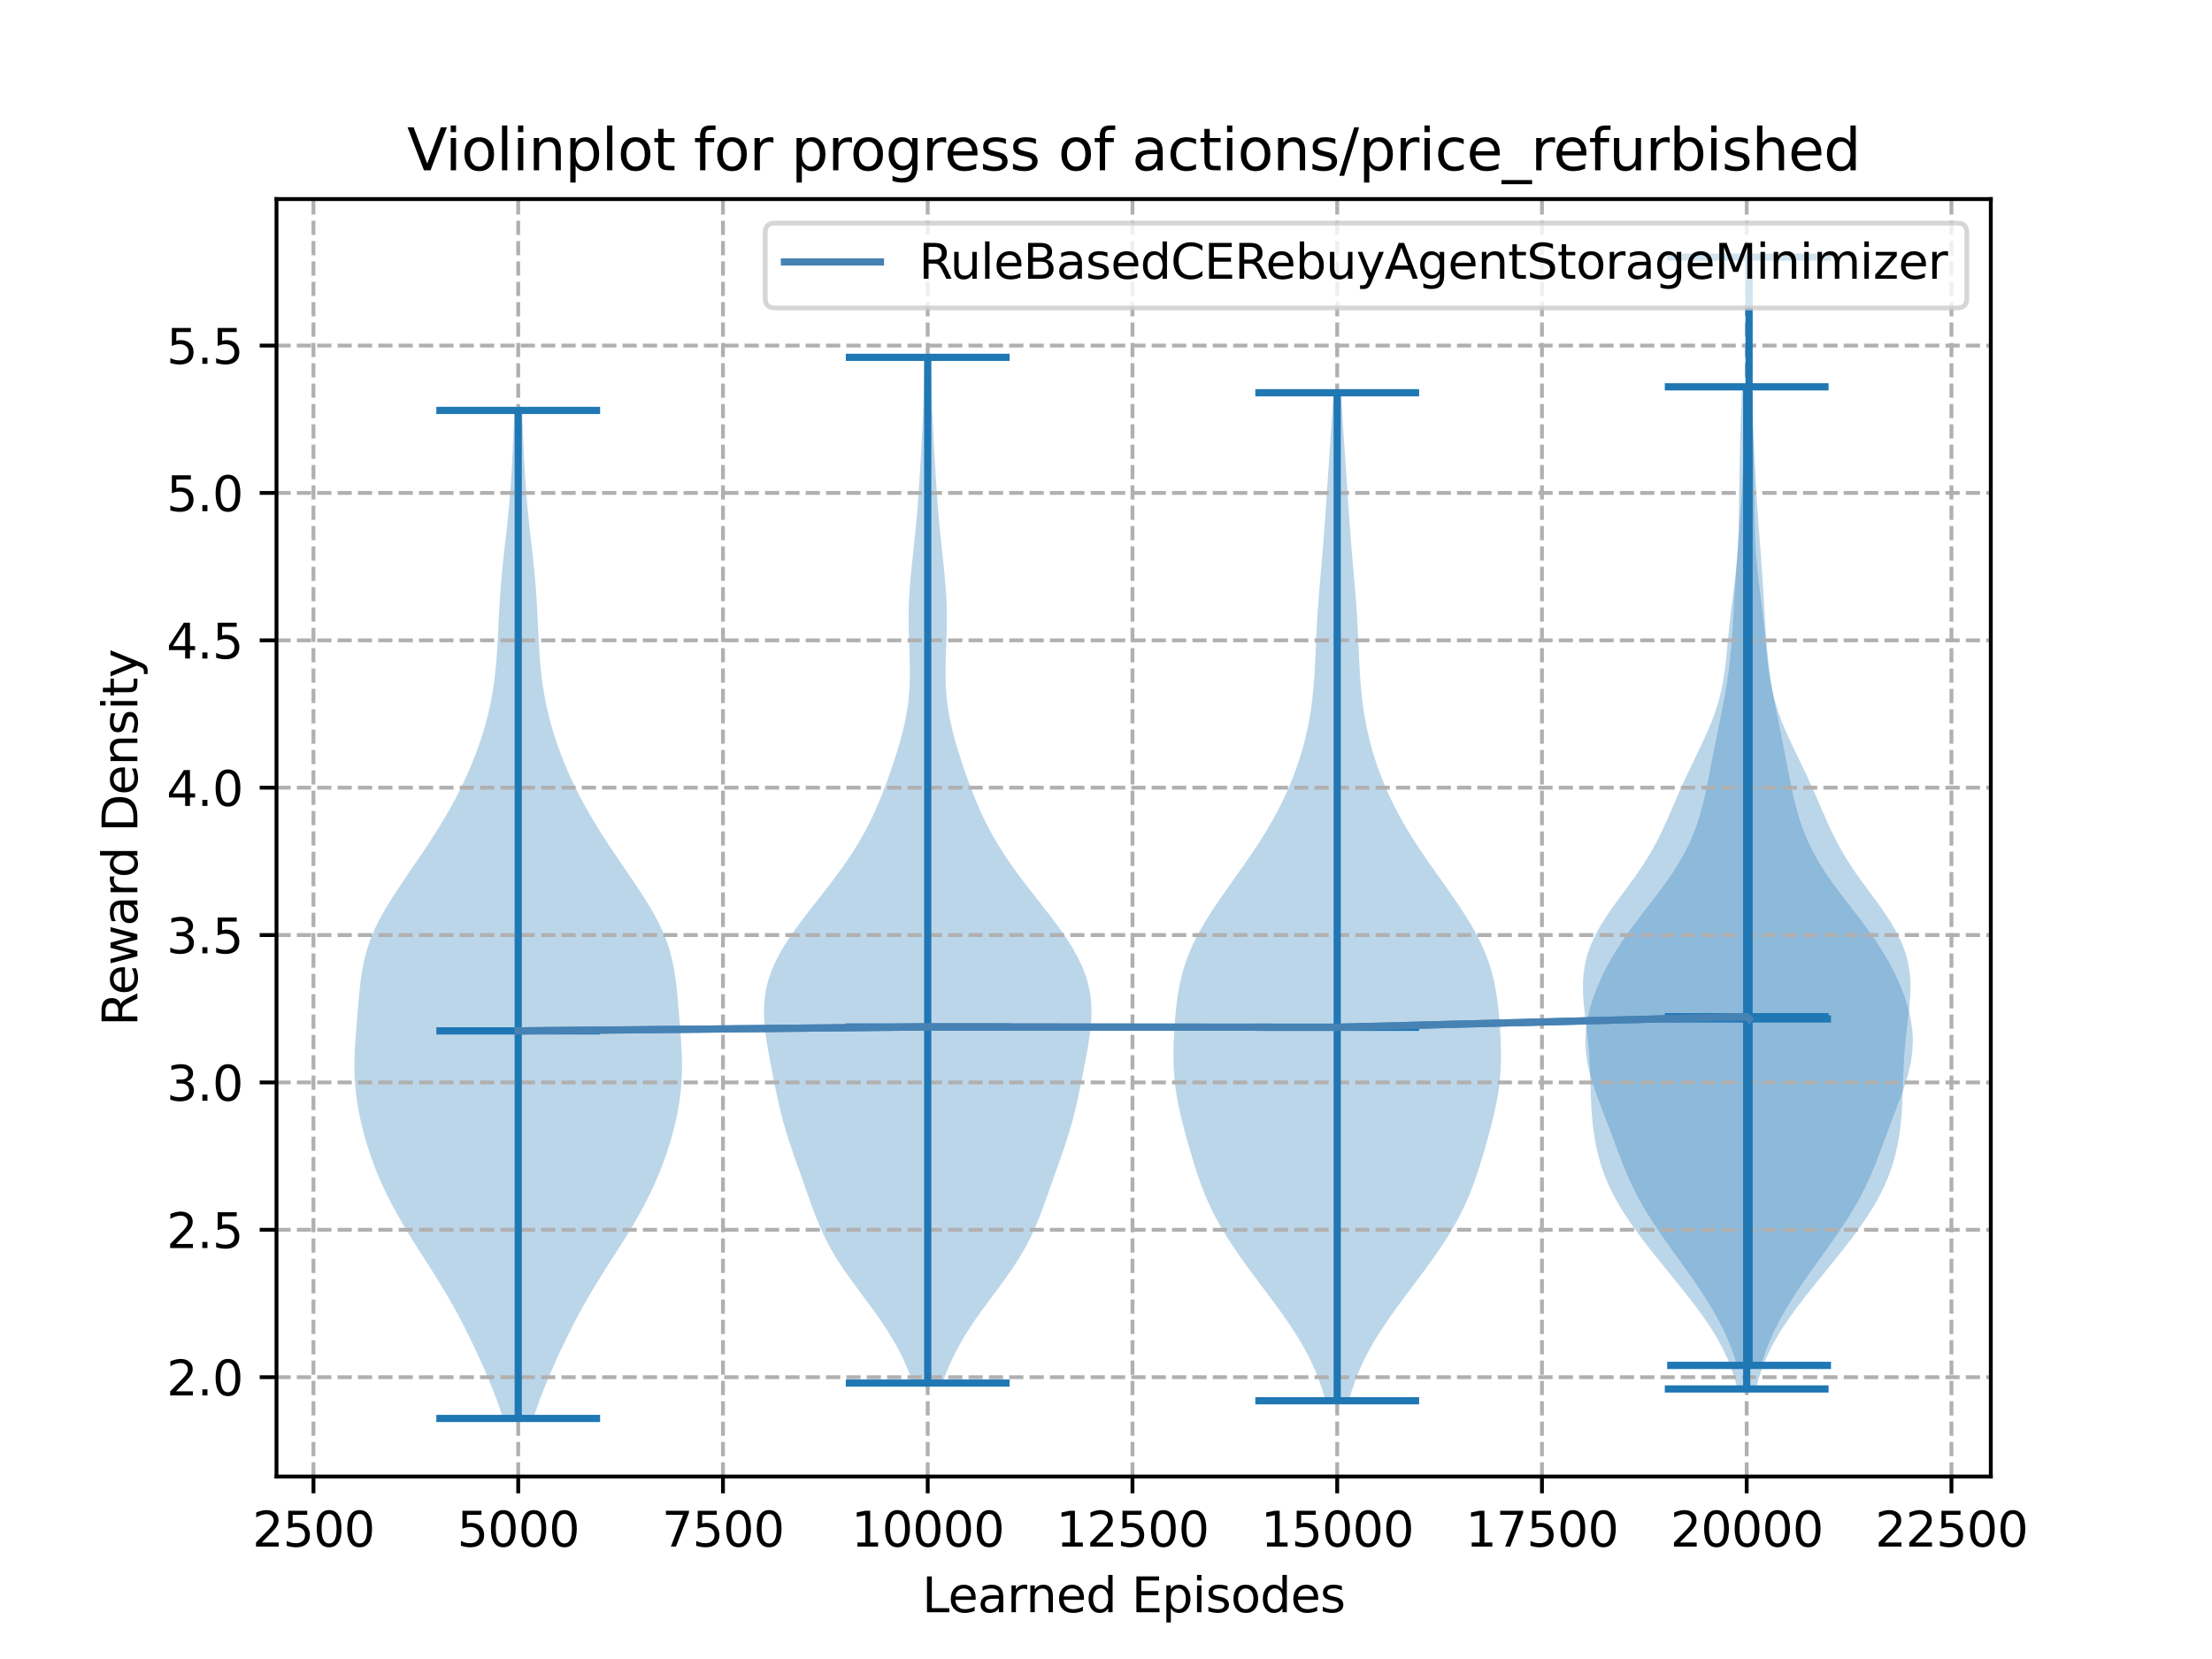 <?xml version="1.0" encoding="utf-8" standalone="no"?>
<!DOCTYPE svg PUBLIC "-//W3C//DTD SVG 1.1//EN"
  "http://www.w3.org/Graphics/SVG/1.1/DTD/svg11.dtd">
<svg xmlns:xlink="http://www.w3.org/1999/xlink" width="460.8pt" height="345.6pt" viewBox="0 0 460.8 345.6" xmlns="http://www.w3.org/2000/svg" version="1.1">
 <defs>
  <style type="text/css">*{stroke-linejoin: round; stroke-linecap: butt}</style>
 </defs>
 <g id="figure_1">
  <g id="patch_1">
   <path d="M 0 345.6 
L 460.8 345.6 
L 460.8 0 
L 0 0 
z
" style="fill: #ffffff"/>
  </g>
  <g id="axes_1">
   <g id="patch_2">
    <path d="M 57.6 307.584 
L 414.72 307.584 
L 414.72 41.472 
L 57.6 41.472 
z
" style="fill: #ffffff"/>
   </g>
   <g id="PolyCollection_1">
    <path d="M 111.113 295.488 
L 104.797 295.488 
L 104.105 293.367 
L 103.343 291.246 
L 102.52 289.125 
L 101.646 287.003 
L 100.73 284.882 
L 99.778 282.761 
L 98.793 280.64 
L 97.775 278.519 
L 96.717 276.398 
L 95.614 274.277 
L 94.459 272.156 
L 93.249 270.034 
L 91.986 267.913 
L 90.677 265.792 
L 89.336 263.671 
L 87.979 261.55 
L 86.629 259.429 
L 85.303 257.308 
L 84.021 255.187 
L 82.797 253.065 
L 81.643 250.944 
L 80.567 248.823 
L 79.57 246.702 
L 78.655 244.581 
L 77.82 242.46 
L 77.063 240.339 
L 76.38 238.218 
L 75.772 236.096 
L 75.239 233.975 
L 74.784 231.854 
L 74.412 229.733 
L 74.129 227.612 
L 73.94 225.491 
L 73.843 223.37 
L 73.833 221.249 
L 73.897 219.127 
L 74.017 217.006 
L 74.172 214.885 
L 74.343 212.764 
L 74.518 210.643 
L 74.698 208.522 
L 74.894 206.401 
L 75.131 204.28 
L 75.441 202.158 
L 75.858 200.037 
L 76.413 197.916 
L 77.126 195.795 
L 78.005 193.674 
L 79.043 191.553 
L 80.222 189.432 
L 81.514 187.311 
L 82.888 185.189 
L 84.314 183.068 
L 85.763 180.947 
L 87.21 178.826 
L 88.636 176.705 
L 90.026 174.584 
L 91.368 172.463 
L 92.652 170.342 
L 93.871 168.22 
L 95.019 166.099 
L 96.094 163.978 
L 97.096 161.857 
L 98.025 159.736 
L 98.882 157.615 
L 99.668 155.494 
L 100.382 153.373 
L 101.024 151.251 
L 101.592 149.13 
L 102.084 147.009 
L 102.5 144.888 
L 102.843 142.767 
L 103.118 140.646 
L 103.333 138.525 
L 103.5 136.404 
L 103.632 134.282 
L 103.742 132.161 
L 103.844 130.04 
L 103.949 127.919 
L 104.067 125.798 
L 104.205 123.677 
L 104.368 121.556 
L 104.556 119.435 
L 104.766 117.313 
L 104.995 115.192 
L 105.233 113.071 
L 105.474 110.95 
L 105.708 108.829 
L 105.927 106.708 
L 106.126 104.587 
L 106.301 102.466 
L 106.452 100.344 
L 106.581 98.223 
L 106.693 96.102 
L 106.793 93.981 
L 106.887 91.86 
L 106.98 89.739 
L 107.075 87.618 
L 107.173 85.497 
L 108.737 85.497 
L 108.737 85.497 
L 108.835 87.618 
L 108.929 89.739 
L 109.022 91.86 
L 109.117 93.981 
L 109.217 96.102 
L 109.329 98.223 
L 109.458 100.344 
L 109.609 102.466 
L 109.784 104.587 
L 109.982 106.708 
L 110.201 108.829 
L 110.435 110.95 
L 110.676 113.071 
L 110.915 115.192 
L 111.143 117.313 
L 111.354 119.435 
L 111.542 121.556 
L 111.704 123.677 
L 111.843 125.798 
L 111.961 127.919 
L 112.066 130.04 
L 112.167 132.161 
L 112.278 134.282 
L 112.409 136.404 
L 112.577 138.525 
L 112.792 140.646 
L 113.067 142.767 
L 113.409 144.888 
L 113.826 147.009 
L 114.318 149.13 
L 114.885 151.251 
L 115.527 153.373 
L 116.242 155.494 
L 117.028 157.615 
L 117.885 159.736 
L 118.813 161.857 
L 119.815 163.978 
L 120.891 166.099 
L 122.039 168.22 
L 123.258 170.342 
L 124.541 172.463 
L 125.883 174.584 
L 127.274 176.705 
L 128.7 178.826 
L 130.147 180.947 
L 131.595 183.068 
L 133.021 185.189 
L 134.396 187.311 
L 135.688 189.432 
L 136.867 191.553 
L 137.905 193.674 
L 138.784 195.795 
L 139.497 197.916 
L 140.052 200.037 
L 140.469 202.158 
L 140.779 204.28 
L 141.016 206.401 
L 141.212 208.522 
L 141.391 210.643 
L 141.567 212.764 
L 141.738 214.885 
L 141.893 217.006 
L 142.013 219.127 
L 142.077 221.249 
L 142.067 223.37 
L 141.97 225.491 
L 141.78 227.612 
L 141.497 229.733 
L 141.126 231.854 
L 140.671 233.975 
L 140.138 236.096 
L 139.529 238.218 
L 138.847 240.339 
L 138.09 242.46 
L 137.254 244.581 
L 136.339 246.702 
L 135.343 248.823 
L 134.266 250.944 
L 133.112 253.065 
L 131.889 255.187 
L 130.607 257.308 
L 129.281 259.429 
L 127.93 261.55 
L 126.574 263.671 
L 125.233 265.792 
L 123.924 267.913 
L 122.66 270.034 
L 121.45 272.156 
L 120.295 274.277 
L 119.192 276.398 
L 118.135 278.519 
L 117.116 280.64 
L 116.132 282.761 
L 115.18 284.882 
L 114.264 287.003 
L 113.39 289.125 
L 112.567 291.246 
L 111.805 293.367 
L 111.113 295.488 
z
" clip-path="url(#p8e8b1a53cb)" style="fill: #1f77b4; fill-opacity: 0.3"/>
   </g>
   <g id="PolyCollection_2">
    <path d="M 196.363 288.12 
L 190.157 288.12 
L 189.379 285.962 
L 188.474 283.803 
L 187.436 281.645 
L 186.262 279.487 
L 184.955 277.328 
L 183.529 275.17 
L 182.005 273.012 
L 180.417 270.853 
L 178.806 268.695 
L 177.22 266.536 
L 175.704 264.378 
L 174.297 262.22 
L 173.024 260.061 
L 171.893 257.903 
L 170.895 255.745 
L 170.004 253.586 
L 169.189 251.428 
L 168.415 249.27 
L 167.654 247.111 
L 166.89 244.953 
L 166.121 242.795 
L 165.359 240.636 
L 164.621 238.478 
L 163.928 236.32 
L 163.292 234.161 
L 162.72 232.003 
L 162.206 229.845 
L 161.737 227.686 
L 161.296 225.528 
L 160.87 223.37 
L 160.454 221.211 
L 160.055 219.053 
L 159.692 216.895 
L 159.393 214.736 
L 159.196 212.578 
L 159.138 210.42 
L 159.255 208.261 
L 159.576 206.103 
L 160.12 203.945 
L 160.893 201.786 
L 161.888 199.628 
L 163.087 197.47 
L 164.461 195.311 
L 165.975 193.153 
L 167.588 190.995 
L 169.261 188.836 
L 170.955 186.678 
L 172.635 184.52 
L 174.269 182.361 
L 175.831 180.203 
L 177.3 178.045 
L 178.662 175.886 
L 179.911 173.728 
L 181.047 171.57 
L 182.081 169.411 
L 183.026 167.253 
L 183.899 165.095 
L 184.716 162.936 
L 185.489 160.778 
L 186.222 158.62 
L 186.912 156.461 
L 187.549 154.303 
L 188.119 152.145 
L 188.604 149.986 
L 188.993 147.828 
L 189.277 145.67 
L 189.457 143.511 
L 189.54 141.353 
L 189.545 139.195 
L 189.496 137.036 
L 189.418 134.878 
L 189.34 132.719 
L 189.285 130.561 
L 189.272 128.403 
L 189.311 126.244 
L 189.407 124.086 
L 189.553 121.928 
L 189.742 119.769 
L 189.959 117.611 
L 190.19 115.453 
L 190.424 113.294 
L 190.649 111.136 
L 190.859 108.978 
L 191.049 106.819 
L 191.221 104.661 
L 191.377 102.503 
L 191.519 100.344 
L 191.653 98.186 
L 191.78 96.028 
L 191.903 93.869 
L 192.02 91.711 
L 192.13 89.553 
L 192.231 87.394 
L 192.322 85.236 
L 192.401 83.078 
L 192.47 80.919 
L 192.532 78.761 
L 192.589 76.603 
L 192.646 74.444 
L 193.874 74.444 
L 193.874 74.444 
L 193.931 76.603 
L 193.988 78.761 
L 194.05 80.919 
L 194.119 83.078 
L 194.198 85.236 
L 194.289 87.394 
L 194.39 89.553 
L 194.5 91.711 
L 194.617 93.869 
L 194.74 96.028 
L 194.867 98.186 
L 195.001 100.344 
L 195.143 102.503 
L 195.299 104.661 
L 195.471 106.819 
L 195.661 108.978 
L 195.871 111.136 
L 196.096 113.294 
L 196.33 115.453 
L 196.561 117.611 
L 196.778 119.769 
L 196.967 121.928 
L 197.113 124.086 
L 197.209 126.244 
L 197.248 128.403 
L 197.235 130.561 
L 197.18 132.719 
L 197.102 134.878 
L 197.024 137.036 
L 196.975 139.195 
L 196.98 141.353 
L 197.063 143.511 
L 197.243 145.67 
L 197.527 147.828 
L 197.916 149.986 
L 198.401 152.145 
L 198.971 154.303 
L 199.608 156.461 
L 200.298 158.62 
L 201.031 160.778 
L 201.804 162.936 
L 202.621 165.095 
L 203.494 167.253 
L 204.439 169.411 
L 205.473 171.57 
L 206.609 173.728 
L 207.858 175.886 
L 209.22 178.045 
L 210.689 180.203 
L 212.251 182.361 
L 213.885 184.52 
L 215.565 186.678 
L 217.259 188.836 
L 218.932 190.995 
L 220.545 193.153 
L 222.059 195.311 
L 223.433 197.47 
L 224.632 199.628 
L 225.627 201.786 
L 226.4 203.945 
L 226.944 206.103 
L 227.265 208.261 
L 227.382 210.42 
L 227.324 212.578 
L 227.127 214.736 
L 226.828 216.895 
L 226.465 219.053 
L 226.066 221.211 
L 225.65 223.37 
L 225.224 225.528 
L 224.783 227.686 
L 224.314 229.845 
L 223.8 232.003 
L 223.228 234.161 
L 222.592 236.32 
L 221.899 238.478 
L 221.161 240.636 
L 220.399 242.795 
L 219.631 244.953 
L 218.866 247.111 
L 218.105 249.27 
L 217.331 251.428 
L 216.516 253.586 
L 215.625 255.745 
L 214.627 257.903 
L 213.496 260.061 
L 212.223 262.22 
L 210.816 264.378 
L 209.3 266.536 
L 207.714 268.695 
L 206.103 270.853 
L 204.515 273.012 
L 202.991 275.17 
L 201.565 277.328 
L 200.258 279.487 
L 199.084 281.645 
L 198.046 283.803 
L 197.141 285.962 
L 196.363 288.12 
z
" clip-path="url(#p8e8b1a53cb)" style="fill: #1f77b4; fill-opacity: 0.3"/>
   </g>
   <g id="PolyCollection_3">
    <path d="M 281.007 291.804 
L 276.123 291.804 
L 275.513 289.683 
L 274.793 287.562 
L 273.951 285.441 
L 272.982 283.319 
L 271.884 281.198 
L 270.663 279.077 
L 269.329 276.956 
L 267.899 274.835 
L 266.393 272.714 
L 264.835 270.593 
L 263.249 268.472 
L 261.658 266.35 
L 260.086 264.229 
L 258.554 262.108 
L 257.085 259.987 
L 255.698 257.866 
L 254.41 255.745 
L 253.232 253.624 
L 252.17 251.503 
L 251.222 249.381 
L 250.377 247.26 
L 249.617 245.139 
L 248.923 243.018 
L 248.274 240.897 
L 247.656 238.776 
L 247.061 236.655 
L 246.494 234.534 
L 245.966 232.412 
L 245.495 230.291 
L 245.1 228.17 
L 244.795 226.049 
L 244.587 223.928 
L 244.473 221.807 
L 244.443 219.686 
L 244.481 217.565 
L 244.572 215.443 
L 244.706 213.322 
L 244.881 211.201 
L 245.108 209.08 
L 245.405 206.959 
L 245.795 204.838 
L 246.302 202.717 
L 246.947 200.596 
L 247.741 198.474 
L 248.686 196.353 
L 249.774 194.232 
L 250.992 192.111 
L 252.317 189.99 
L 253.727 187.869 
L 255.195 185.748 
L 256.695 183.627 
L 258.201 181.505 
L 259.69 179.384 
L 261.138 177.263 
L 262.529 175.142 
L 263.847 173.021 
L 265.083 170.9 
L 266.232 168.779 
L 267.293 166.658 
L 268.266 164.536 
L 269.153 162.415 
L 269.958 160.294 
L 270.682 158.173 
L 271.326 156.052 
L 271.892 153.931 
L 272.379 151.81 
L 272.791 149.688 
L 273.13 147.567 
L 273.402 145.446 
L 273.615 143.325 
L 273.78 141.204 
L 273.909 139.083 
L 274.014 136.962 
L 274.108 134.841 
L 274.203 132.719 
L 274.307 130.598 
L 274.428 128.477 
L 274.568 126.356 
L 274.727 124.235 
L 274.9 122.114 
L 275.083 119.993 
L 275.269 117.872 
L 275.452 115.75 
L 275.628 113.629 
L 275.795 111.508 
L 275.952 109.387 
L 276.102 107.266 
L 276.247 105.145 
L 276.389 103.024 
L 276.531 100.903 
L 276.674 98.781 
L 276.818 96.66 
L 276.961 94.539 
L 277.105 92.418 
L 277.246 90.297 
L 277.384 88.176 
L 277.518 86.055 
L 277.648 83.934 
L 277.773 81.812 
L 279.358 81.812 
L 279.358 81.812 
L 279.482 83.934 
L 279.612 86.055 
L 279.746 88.176 
L 279.885 90.297 
L 280.026 92.418 
L 280.169 94.539 
L 280.313 96.66 
L 280.457 98.781 
L 280.599 100.903 
L 280.741 103.024 
L 280.884 105.145 
L 281.028 107.266 
L 281.178 109.387 
L 281.336 111.508 
L 281.502 113.629 
L 281.678 115.75 
L 281.861 117.872 
L 282.047 119.993 
L 282.23 122.114 
L 282.404 124.235 
L 282.562 126.356 
L 282.702 128.477 
L 282.823 130.598 
L 282.927 132.719 
L 283.022 134.841 
L 283.116 136.962 
L 283.221 139.083 
L 283.35 141.204 
L 283.515 143.325 
L 283.729 145.446 
L 284.001 147.567 
L 284.34 149.688 
L 284.751 151.81 
L 285.239 153.931 
L 285.804 156.052 
L 286.449 158.173 
L 287.173 160.294 
L 287.977 162.415 
L 288.865 164.536 
L 289.838 166.658 
L 290.898 168.779 
L 292.047 170.9 
L 293.284 173.021 
L 294.602 175.142 
L 295.992 177.263 
L 297.441 179.384 
L 298.929 181.505 
L 300.435 183.627 
L 301.935 185.748 
L 303.403 187.869 
L 304.813 189.99 
L 306.139 192.111 
L 307.356 194.232 
L 308.445 196.353 
L 309.39 198.474 
L 310.183 200.596 
L 310.828 202.717 
L 311.336 204.838 
L 311.726 206.959 
L 312.022 209.08 
L 312.249 211.201 
L 312.425 213.322 
L 312.558 215.443 
L 312.649 217.565 
L 312.687 219.686 
L 312.657 221.807 
L 312.544 223.928 
L 312.336 226.049 
L 312.03 228.17 
L 311.635 230.291 
L 311.164 232.412 
L 310.636 234.534 
L 310.069 236.655 
L 309.475 238.776 
L 308.856 240.897 
L 308.207 243.018 
L 307.513 245.139 
L 306.754 247.26 
L 305.908 249.381 
L 304.96 251.503 
L 303.898 253.624 
L 302.721 255.745 
L 301.432 257.866 
L 300.045 259.987 
L 298.576 262.108 
L 297.045 264.229 
L 295.473 266.35 
L 293.882 268.472 
L 292.295 270.593 
L 290.737 272.714 
L 289.232 274.835 
L 287.802 276.956 
L 286.468 279.077 
L 285.246 281.198 
L 284.149 283.319 
L 283.18 285.441 
L 282.338 287.562 
L 281.617 289.683 
L 281.007 291.804 
z
" clip-path="url(#p8e8b1a53cb)" style="fill: #1f77b4; fill-opacity: 0.3"/>
   </g>
   <g id="PolyCollection_4">
    <path d="M 365.781 289.348 
L 361.959 289.348 
L 361.391 287.239 
L 360.693 285.13 
L 359.854 283.022 
L 358.864 280.913 
L 357.722 278.804 
L 356.436 276.696 
L 355.02 274.587 
L 353.493 272.478 
L 351.882 270.369 
L 350.211 268.261 
L 348.507 266.152 
L 346.792 264.043 
L 345.088 261.935 
L 343.416 259.826 
L 341.797 257.717 
L 340.253 255.608 
L 338.806 253.5 
L 337.477 251.391 
L 336.283 249.282 
L 335.235 247.173 
L 334.339 245.065 
L 333.59 242.956 
L 332.979 240.847 
L 332.492 238.739 
L 332.114 236.63 
L 331.829 234.521 
L 331.622 232.412 
L 331.48 230.304 
L 331.384 228.195 
L 331.315 226.086 
L 331.252 223.978 
L 331.17 221.869 
L 331.051 219.76 
L 330.883 217.651 
L 330.667 215.543 
L 330.416 213.434 
L 330.159 211.325 
L 329.932 209.216 
L 329.781 207.108 
L 329.748 204.999 
L 329.876 202.89 
L 330.198 200.782 
L 330.738 198.673 
L 331.507 196.564 
L 332.502 194.455 
L 333.702 192.347 
L 335.074 190.238 
L 336.566 188.129 
L 338.121 186.021 
L 339.678 183.912 
L 341.182 181.803 
L 342.591 179.694 
L 343.881 177.586 
L 345.048 175.477 
L 346.104 173.368 
L 347.078 171.259 
L 348.001 169.151 
L 348.908 167.042 
L 349.827 164.933 
L 350.776 162.825 
L 351.76 160.716 
L 352.772 158.607 
L 353.793 156.498 
L 354.794 154.39 
L 355.746 152.281 
L 356.618 150.172 
L 357.385 148.064 
L 358.034 145.955 
L 358.562 143.846 
L 358.976 141.737 
L 359.296 139.629 
L 359.548 137.52 
L 359.759 135.411 
L 359.958 133.302 
L 360.164 131.194 
L 360.391 129.085 
L 360.641 126.976 
L 360.908 124.868 
L 361.178 122.759 
L 361.435 120.65 
L 361.665 118.541 
L 361.857 116.433 
L 362.004 114.324 
L 362.11 112.215 
L 362.18 110.107 
L 362.225 107.998 
L 362.257 105.889 
L 362.283 103.78 
L 362.312 101.672 
L 362.346 99.563 
L 362.386 97.454 
L 362.43 95.345 
L 362.478 93.237 
L 362.53 91.128 
L 362.588 89.019 
L 362.654 86.911 
L 362.73 84.802 
L 362.82 82.693 
L 362.921 80.584 
L 364.819 80.584 
L 364.819 80.584 
L 364.921 82.693 
L 365.011 84.802 
L 365.087 86.911 
L 365.153 89.019 
L 365.211 91.128 
L 365.263 93.237 
L 365.311 95.345 
L 365.355 97.454 
L 365.395 99.563 
L 365.429 101.672 
L 365.457 103.78 
L 365.484 105.889 
L 365.516 107.998 
L 365.561 110.107 
L 365.631 112.215 
L 365.737 114.324 
L 365.884 116.433 
L 366.075 118.541 
L 366.306 120.65 
L 366.563 122.759 
L 366.833 124.868 
L 367.1 126.976 
L 367.35 129.085 
L 367.576 131.194 
L 367.783 133.302 
L 367.981 135.411 
L 368.193 137.52 
L 368.445 139.629 
L 368.765 141.737 
L 369.179 143.846 
L 369.707 145.955 
L 370.356 148.064 
L 371.123 150.172 
L 371.995 152.281 
L 372.946 154.39 
L 373.948 156.498 
L 374.969 158.607 
L 375.98 160.716 
L 376.965 162.825 
L 377.914 164.933 
L 378.833 167.042 
L 379.74 169.151 
L 380.663 171.259 
L 381.636 173.368 
L 382.693 175.477 
L 383.86 177.586 
L 385.15 179.694 
L 386.559 181.803 
L 388.063 183.912 
L 389.62 186.021 
L 391.175 188.129 
L 392.667 190.238 
L 394.039 192.347 
L 395.239 194.455 
L 396.234 196.564 
L 397.003 198.673 
L 397.543 200.782 
L 397.865 202.89 
L 397.993 204.999 
L 397.96 207.108 
L 397.809 209.216 
L 397.582 211.325 
L 397.325 213.434 
L 397.074 215.543 
L 396.858 217.651 
L 396.69 219.76 
L 396.571 221.869 
L 396.489 223.978 
L 396.425 226.086 
L 396.357 228.195 
L 396.261 230.304 
L 396.119 232.412 
L 395.912 234.521 
L 395.627 236.63 
L 395.248 238.739 
L 394.761 240.847 
L 394.15 242.956 
L 393.402 245.065 
L 392.505 247.173 
L 391.458 249.282 
L 390.264 251.391 
L 388.935 253.5 
L 387.487 255.608 
L 385.944 257.717 
L 384.325 259.826 
L 382.653 261.935 
L 380.949 264.043 
L 379.234 266.152 
L 377.529 268.261 
L 375.859 270.369 
L 374.247 272.478 
L 372.721 274.587 
L 371.305 276.696 
L 370.019 278.804 
L 368.877 280.913 
L 367.887 283.022 
L 367.047 285.13 
L 366.35 287.239 
L 365.781 289.348 
z
" clip-path="url(#p8e8b1a53cb)" style="fill: #1f77b4; fill-opacity: 0.3"/>
   </g>
   <g id="PolyCollection_5">
    <path d="M 366.866 284.436 
L 361.864 284.436 
L 361.126 282.104 
L 360.245 279.772 
L 359.218 277.44 
L 358.045 275.108 
L 356.734 272.776 
L 355.303 270.444 
L 353.77 268.112 
L 352.162 265.78 
L 350.506 263.448 
L 348.83 261.116 
L 347.167 258.784 
L 345.547 256.452 
L 344.003 254.12 
L 342.562 251.788 
L 341.246 249.456 
L 340.061 247.124 
L 339.001 244.792 
L 338.041 242.46 
L 337.146 240.128 
L 336.278 237.796 
L 335.408 235.464 
L 334.521 233.132 
L 333.625 230.8 
L 332.748 228.468 
L 331.934 226.136 
L 331.232 223.804 
L 330.692 221.472 
L 330.355 219.14 
L 330.243 216.808 
L 330.365 214.476 
L 330.713 212.144 
L 331.27 209.812 
L 332.015 207.48 
L 332.927 205.148 
L 333.996 202.816 
L 335.215 200.484 
L 336.583 198.152 
L 338.095 195.82 
L 339.736 193.488 
L 341.479 191.156 
L 343.277 188.824 
L 345.076 186.492 
L 346.814 184.16 
L 348.439 181.828 
L 349.908 179.496 
L 351.197 177.164 
L 352.302 174.832 
L 353.232 172.5 
L 354.008 170.168 
L 354.659 167.836 
L 355.216 165.504 
L 355.71 163.172 
L 356.169 160.84 
L 356.615 158.508 
L 357.066 156.176 
L 357.527 153.844 
L 358 151.512 
L 358.474 149.18 
L 358.936 146.848 
L 359.37 144.516 
L 359.761 142.184 
L 360.1 139.852 
L 360.384 137.52 
L 360.615 135.188 
L 360.804 132.856 
L 360.961 130.524 
L 361.101 128.192 
L 361.235 125.86 
L 361.372 123.528 
L 361.519 121.196 
L 361.677 118.864 
L 361.845 116.532 
L 362.021 114.2 
L 362.199 111.868 
L 362.373 109.536 
L 362.54 107.204 
L 362.697 104.872 
L 362.842 102.54 
L 362.975 100.208 
L 363.099 97.876 
L 363.215 95.544 
L 363.325 93.212 
L 363.428 90.88 
L 363.526 88.548 
L 363.617 86.216 
L 363.703 83.884 
L 363.783 81.552 
L 363.857 79.22 
L 363.924 76.888 
L 363.984 74.556 
L 364.035 72.224 
L 364.075 69.892 
L 364.104 67.56 
L 364.121 65.228 
L 364.129 62.896 
L 364.13 60.564 
L 364.128 58.232 
L 364.128 55.9 
L 364.133 53.568 
L 364.598 53.568 
L 364.598 53.568 
L 364.603 55.9 
L 364.602 58.232 
L 364.601 60.564 
L 364.602 62.896 
L 364.609 65.228 
L 364.627 67.56 
L 364.655 69.892 
L 364.696 72.224 
L 364.746 74.556 
L 364.806 76.888 
L 364.873 79.22 
L 364.947 81.552 
L 365.027 83.884 
L 365.113 86.216 
L 365.205 88.548 
L 365.302 90.88 
L 365.406 93.212 
L 365.515 95.544 
L 365.631 97.876 
L 365.755 100.208 
L 365.889 102.54 
L 366.034 104.872 
L 366.19 107.204 
L 366.357 109.536 
L 366.532 111.868 
L 366.71 114.2 
L 366.885 116.532 
L 367.054 118.864 
L 367.212 121.196 
L 367.358 123.528 
L 367.496 125.86 
L 367.629 128.192 
L 367.769 130.524 
L 367.927 132.856 
L 368.115 135.188 
L 368.347 137.52 
L 368.63 139.852 
L 368.969 142.184 
L 369.36 144.516 
L 369.794 146.848 
L 370.256 149.18 
L 370.731 151.512 
L 371.203 153.844 
L 371.665 156.176 
L 372.115 158.508 
L 372.561 160.84 
L 373.02 163.172 
L 373.514 165.504 
L 374.071 167.836 
L 374.723 170.168 
L 375.499 172.5 
L 376.429 174.832 
L 377.533 177.164 
L 378.823 179.496 
L 380.292 181.828 
L 381.916 184.16 
L 383.655 186.492 
L 385.453 188.824 
L 387.252 191.156 
L 388.994 193.488 
L 390.636 195.82 
L 392.148 198.152 
L 393.515 200.484 
L 394.734 202.816 
L 395.803 205.148 
L 396.716 207.48 
L 397.46 209.812 
L 398.017 212.144 
L 398.365 214.476 
L 398.487 216.808 
L 398.376 219.14 
L 398.038 221.472 
L 397.499 223.804 
L 396.797 226.136 
L 395.982 228.468 
L 395.105 230.8 
L 394.209 233.132 
L 393.323 235.464 
L 392.452 237.796 
L 391.585 240.128 
L 390.689 242.46 
L 389.729 244.792 
L 388.669 247.124 
L 387.485 249.456 
L 386.168 251.788 
L 384.728 254.12 
L 383.183 256.452 
L 381.564 258.784 
L 379.9 261.116 
L 378.225 263.448 
L 376.568 265.78 
L 374.96 268.112 
L 373.428 270.444 
L 371.996 272.776 
L 370.686 275.108 
L 369.513 277.44 
L 368.485 279.772 
L 367.605 282.104 
L 366.866 284.436 
z
" clip-path="url(#p8e8b1a53cb)" style="fill: #1f77b4; fill-opacity: 0.3"/>
   </g>
   <g id="matplotlib.axis_1">
    <g id="xtick_1">
     <g id="line2d_1">
      <path d="M 65.302 307.584 
L 65.302 41.472 
" clip-path="url(#p8e8b1a53cb)" style="fill: none; stroke-dasharray: 2.96,1.28; stroke-dashoffset: 0; stroke: #b0b0b0; stroke-width: 0.8"/>
     </g>
     <g id="line2d_2">
      <defs>
       <path id="me61515c2af" d="M 0 0 
L 0 3.5 
" style="stroke: #000000; stroke-width: 0.8"/>
      </defs>
      <g>
       <use xlink:href="#me61515c2af" x="65.302" y="307.584" style="stroke: #000000; stroke-width: 0.8"/>
      </g>
     </g>
     <g id="text_1">
      <!-- 2500 -->
      <g transform="translate(52.577 322.182)scale(0.1 -0.1)">
       <defs>
        <path id="DejaVuSans-32" d="M 1228 531 
L 3431 531 
L 3431 0 
L 469 0 
L 469 531 
Q 828 903 1448 1529 
Q 2069 2156 2228 2338 
Q 2531 2678 2651 2914 
Q 2772 3150 2772 3378 
Q 2772 3750 2511 3984 
Q 2250 4219 1831 4219 
Q 1534 4219 1204 4116 
Q 875 4013 500 3803 
L 500 4441 
Q 881 4594 1212 4672 
Q 1544 4750 1819 4750 
Q 2544 4750 2975 4387 
Q 3406 4025 3406 3419 
Q 3406 3131 3298 2873 
Q 3191 2616 2906 2266 
Q 2828 2175 2409 1742 
Q 1991 1309 1228 531 
z
" transform="scale(0.016)"/>
        <path id="DejaVuSans-35" d="M 691 4666 
L 3169 4666 
L 3169 4134 
L 1269 4134 
L 1269 2991 
Q 1406 3038 1543 3061 
Q 1681 3084 1819 3084 
Q 2600 3084 3056 2656 
Q 3513 2228 3513 1497 
Q 3513 744 3044 326 
Q 2575 -91 1722 -91 
Q 1428 -91 1123 -41 
Q 819 9 494 109 
L 494 744 
Q 775 591 1075 516 
Q 1375 441 1709 441 
Q 2250 441 2565 725 
Q 2881 1009 2881 1497 
Q 2881 1984 2565 2268 
Q 2250 2553 1709 2553 
Q 1456 2553 1204 2497 
Q 953 2441 691 2322 
L 691 4666 
z
" transform="scale(0.016)"/>
        <path id="DejaVuSans-30" d="M 2034 4250 
Q 1547 4250 1301 3770 
Q 1056 3291 1056 2328 
Q 1056 1369 1301 889 
Q 1547 409 2034 409 
Q 2525 409 2770 889 
Q 3016 1369 3016 2328 
Q 3016 3291 2770 3770 
Q 2525 4250 2034 4250 
z
M 2034 4750 
Q 2819 4750 3233 4129 
Q 3647 3509 3647 2328 
Q 3647 1150 3233 529 
Q 2819 -91 2034 -91 
Q 1250 -91 836 529 
Q 422 1150 422 2328 
Q 422 3509 836 4129 
Q 1250 4750 2034 4750 
z
" transform="scale(0.016)"/>
       </defs>
       <use xlink:href="#DejaVuSans-32"/>
       <use xlink:href="#DejaVuSans-35" x="63.623"/>
       <use xlink:href="#DejaVuSans-30" x="127.246"/>
       <use xlink:href="#DejaVuSans-30" x="190.869"/>
      </g>
     </g>
    </g>
    <g id="xtick_2">
     <g id="line2d_3">
      <path d="M 107.955 307.584 
L 107.955 41.472 
" clip-path="url(#p8e8b1a53cb)" style="fill: none; stroke-dasharray: 2.96,1.28; stroke-dashoffset: 0; stroke: #b0b0b0; stroke-width: 0.8"/>
     </g>
     <g id="line2d_4">
      <g>
       <use xlink:href="#me61515c2af" x="107.955" y="307.584" style="stroke: #000000; stroke-width: 0.8"/>
      </g>
     </g>
     <g id="text_2">
      <!-- 5000 -->
      <g transform="translate(95.23 322.182)scale(0.1 -0.1)">
       <use xlink:href="#DejaVuSans-35"/>
       <use xlink:href="#DejaVuSans-30" x="63.623"/>
       <use xlink:href="#DejaVuSans-30" x="127.246"/>
       <use xlink:href="#DejaVuSans-30" x="190.869"/>
      </g>
     </g>
    </g>
    <g id="xtick_3">
     <g id="line2d_5">
      <path d="M 150.607 307.584 
L 150.607 41.472 
" clip-path="url(#p8e8b1a53cb)" style="fill: none; stroke-dasharray: 2.96,1.28; stroke-dashoffset: 0; stroke: #b0b0b0; stroke-width: 0.8"/>
     </g>
     <g id="line2d_6">
      <g>
       <use xlink:href="#me61515c2af" x="150.607" y="307.584" style="stroke: #000000; stroke-width: 0.8"/>
      </g>
     </g>
     <g id="text_3">
      <!-- 7500 -->
      <g transform="translate(137.882 322.182)scale(0.1 -0.1)">
       <defs>
        <path id="DejaVuSans-37" d="M 525 4666 
L 3525 4666 
L 3525 4397 
L 1831 0 
L 1172 0 
L 2766 4134 
L 525 4134 
L 525 4666 
z
" transform="scale(0.016)"/>
       </defs>
       <use xlink:href="#DejaVuSans-37"/>
       <use xlink:href="#DejaVuSans-35" x="63.623"/>
       <use xlink:href="#DejaVuSans-30" x="127.246"/>
       <use xlink:href="#DejaVuSans-30" x="190.869"/>
      </g>
     </g>
    </g>
    <g id="xtick_4">
     <g id="line2d_7">
      <path d="M 193.26 307.584 
L 193.26 41.472 
" clip-path="url(#p8e8b1a53cb)" style="fill: none; stroke-dasharray: 2.96,1.28; stroke-dashoffset: 0; stroke: #b0b0b0; stroke-width: 0.8"/>
     </g>
     <g id="line2d_8">
      <g>
       <use xlink:href="#me61515c2af" x="193.26" y="307.584" style="stroke: #000000; stroke-width: 0.8"/>
      </g>
     </g>
     <g id="text_4">
      <!-- 10000 -->
      <g transform="translate(177.354 322.182)scale(0.1 -0.1)">
       <defs>
        <path id="DejaVuSans-31" d="M 794 531 
L 1825 531 
L 1825 4091 
L 703 3866 
L 703 4441 
L 1819 4666 
L 2450 4666 
L 2450 531 
L 3481 531 
L 3481 0 
L 794 0 
L 794 531 
z
" transform="scale(0.016)"/>
       </defs>
       <use xlink:href="#DejaVuSans-31"/>
       <use xlink:href="#DejaVuSans-30" x="63.623"/>
       <use xlink:href="#DejaVuSans-30" x="127.246"/>
       <use xlink:href="#DejaVuSans-30" x="190.869"/>
       <use xlink:href="#DejaVuSans-30" x="254.492"/>
      </g>
     </g>
    </g>
    <g id="xtick_5">
     <g id="line2d_9">
      <path d="M 235.913 307.584 
L 235.913 41.472 
" clip-path="url(#p8e8b1a53cb)" style="fill: none; stroke-dasharray: 2.96,1.28; stroke-dashoffset: 0; stroke: #b0b0b0; stroke-width: 0.8"/>
     </g>
     <g id="line2d_10">
      <g>
       <use xlink:href="#me61515c2af" x="235.913" y="307.584" style="stroke: #000000; stroke-width: 0.8"/>
      </g>
     </g>
     <g id="text_5">
      <!-- 12500 -->
      <g transform="translate(220.006 322.182)scale(0.1 -0.1)">
       <use xlink:href="#DejaVuSans-31"/>
       <use xlink:href="#DejaVuSans-32" x="63.623"/>
       <use xlink:href="#DejaVuSans-35" x="127.246"/>
       <use xlink:href="#DejaVuSans-30" x="190.869"/>
       <use xlink:href="#DejaVuSans-30" x="254.492"/>
      </g>
     </g>
    </g>
    <g id="xtick_6">
     <g id="line2d_11">
      <path d="M 278.565 307.584 
L 278.565 41.472 
" clip-path="url(#p8e8b1a53cb)" style="fill: none; stroke-dasharray: 2.96,1.28; stroke-dashoffset: 0; stroke: #b0b0b0; stroke-width: 0.8"/>
     </g>
     <g id="line2d_12">
      <g>
       <use xlink:href="#me61515c2af" x="278.565" y="307.584" style="stroke: #000000; stroke-width: 0.8"/>
      </g>
     </g>
     <g id="text_6">
      <!-- 15000 -->
      <g transform="translate(262.659 322.182)scale(0.1 -0.1)">
       <use xlink:href="#DejaVuSans-31"/>
       <use xlink:href="#DejaVuSans-35" x="63.623"/>
       <use xlink:href="#DejaVuSans-30" x="127.246"/>
       <use xlink:href="#DejaVuSans-30" x="190.869"/>
       <use xlink:href="#DejaVuSans-30" x="254.492"/>
      </g>
     </g>
    </g>
    <g id="xtick_7">
     <g id="line2d_13">
      <path d="M 321.218 307.584 
L 321.218 41.472 
" clip-path="url(#p8e8b1a53cb)" style="fill: none; stroke-dasharray: 2.96,1.28; stroke-dashoffset: 0; stroke: #b0b0b0; stroke-width: 0.8"/>
     </g>
     <g id="line2d_14">
      <g>
       <use xlink:href="#me61515c2af" x="321.218" y="307.584" style="stroke: #000000; stroke-width: 0.8"/>
      </g>
     </g>
     <g id="text_7">
      <!-- 17500 -->
      <g transform="translate(305.312 322.182)scale(0.1 -0.1)">
       <use xlink:href="#DejaVuSans-31"/>
       <use xlink:href="#DejaVuSans-37" x="63.623"/>
       <use xlink:href="#DejaVuSans-35" x="127.246"/>
       <use xlink:href="#DejaVuSans-30" x="190.869"/>
       <use xlink:href="#DejaVuSans-30" x="254.492"/>
      </g>
     </g>
    </g>
    <g id="xtick_8">
     <g id="line2d_15">
      <path d="M 363.87 307.584 
L 363.87 41.472 
" clip-path="url(#p8e8b1a53cb)" style="fill: none; stroke-dasharray: 2.96,1.28; stroke-dashoffset: 0; stroke: #b0b0b0; stroke-width: 0.8"/>
     </g>
     <g id="line2d_16">
      <g>
       <use xlink:href="#me61515c2af" x="363.87" y="307.584" style="stroke: #000000; stroke-width: 0.8"/>
      </g>
     </g>
     <g id="text_8">
      <!-- 20000 -->
      <g transform="translate(347.964 322.182)scale(0.1 -0.1)">
       <use xlink:href="#DejaVuSans-32"/>
       <use xlink:href="#DejaVuSans-30" x="63.623"/>
       <use xlink:href="#DejaVuSans-30" x="127.246"/>
       <use xlink:href="#DejaVuSans-30" x="190.869"/>
       <use xlink:href="#DejaVuSans-30" x="254.492"/>
      </g>
     </g>
    </g>
    <g id="xtick_9">
     <g id="line2d_17">
      <path d="M 406.523 307.584 
L 406.523 41.472 
" clip-path="url(#p8e8b1a53cb)" style="fill: none; stroke-dasharray: 2.96,1.28; stroke-dashoffset: 0; stroke: #b0b0b0; stroke-width: 0.8"/>
     </g>
     <g id="line2d_18">
      <g>
       <use xlink:href="#me61515c2af" x="406.523" y="307.584" style="stroke: #000000; stroke-width: 0.8"/>
      </g>
     </g>
     <g id="text_9">
      <!-- 22500 -->
      <g transform="translate(390.617 322.182)scale(0.1 -0.1)">
       <use xlink:href="#DejaVuSans-32"/>
       <use xlink:href="#DejaVuSans-32" x="63.623"/>
       <use xlink:href="#DejaVuSans-35" x="127.246"/>
       <use xlink:href="#DejaVuSans-30" x="190.869"/>
       <use xlink:href="#DejaVuSans-30" x="254.492"/>
      </g>
     </g>
    </g>
    <g id="text_10">
     <!-- Learned Episodes -->
     <g transform="translate(192.102 335.861)scale(0.1 -0.1)">
      <defs>
       <path id="DejaVuSans-4c" d="M 628 4666 
L 1259 4666 
L 1259 531 
L 3531 531 
L 3531 0 
L 628 0 
L 628 4666 
z
" transform="scale(0.016)"/>
       <path id="DejaVuSans-65" d="M 3597 1894 
L 3597 1613 
L 953 1613 
Q 991 1019 1311 708 
Q 1631 397 2203 397 
Q 2534 397 2845 478 
Q 3156 559 3463 722 
L 3463 178 
Q 3153 47 2828 -22 
Q 2503 -91 2169 -91 
Q 1331 -91 842 396 
Q 353 884 353 1716 
Q 353 2575 817 3079 
Q 1281 3584 2069 3584 
Q 2775 3584 3186 3129 
Q 3597 2675 3597 1894 
z
M 3022 2063 
Q 3016 2534 2758 2815 
Q 2500 3097 2075 3097 
Q 1594 3097 1305 2825 
Q 1016 2553 972 2059 
L 3022 2063 
z
" transform="scale(0.016)"/>
       <path id="DejaVuSans-61" d="M 2194 1759 
Q 1497 1759 1228 1600 
Q 959 1441 959 1056 
Q 959 750 1161 570 
Q 1363 391 1709 391 
Q 2188 391 2477 730 
Q 2766 1069 2766 1631 
L 2766 1759 
L 2194 1759 
z
M 3341 1997 
L 3341 0 
L 2766 0 
L 2766 531 
Q 2569 213 2275 61 
Q 1981 -91 1556 -91 
Q 1019 -91 701 211 
Q 384 513 384 1019 
Q 384 1609 779 1909 
Q 1175 2209 1959 2209 
L 2766 2209 
L 2766 2266 
Q 2766 2663 2505 2880 
Q 2244 3097 1772 3097 
Q 1472 3097 1187 3025 
Q 903 2953 641 2809 
L 641 3341 
Q 956 3463 1253 3523 
Q 1550 3584 1831 3584 
Q 2591 3584 2966 3190 
Q 3341 2797 3341 1997 
z
" transform="scale(0.016)"/>
       <path id="DejaVuSans-72" d="M 2631 2963 
Q 2534 3019 2420 3045 
Q 2306 3072 2169 3072 
Q 1681 3072 1420 2755 
Q 1159 2438 1159 1844 
L 1159 0 
L 581 0 
L 581 3500 
L 1159 3500 
L 1159 2956 
Q 1341 3275 1631 3429 
Q 1922 3584 2338 3584 
Q 2397 3584 2469 3576 
Q 2541 3569 2628 3553 
L 2631 2963 
z
" transform="scale(0.016)"/>
       <path id="DejaVuSans-6e" d="M 3513 2113 
L 3513 0 
L 2938 0 
L 2938 2094 
Q 2938 2591 2744 2837 
Q 2550 3084 2163 3084 
Q 1697 3084 1428 2787 
Q 1159 2491 1159 1978 
L 1159 0 
L 581 0 
L 581 3500 
L 1159 3500 
L 1159 2956 
Q 1366 3272 1645 3428 
Q 1925 3584 2291 3584 
Q 2894 3584 3203 3211 
Q 3513 2838 3513 2113 
z
" transform="scale(0.016)"/>
       <path id="DejaVuSans-64" d="M 2906 2969 
L 2906 4863 
L 3481 4863 
L 3481 0 
L 2906 0 
L 2906 525 
Q 2725 213 2448 61 
Q 2172 -91 1784 -91 
Q 1150 -91 751 415 
Q 353 922 353 1747 
Q 353 2572 751 3078 
Q 1150 3584 1784 3584 
Q 2172 3584 2448 3432 
Q 2725 3281 2906 2969 
z
M 947 1747 
Q 947 1113 1208 752 
Q 1469 391 1925 391 
Q 2381 391 2643 752 
Q 2906 1113 2906 1747 
Q 2906 2381 2643 2742 
Q 2381 3103 1925 3103 
Q 1469 3103 1208 2742 
Q 947 2381 947 1747 
z
" transform="scale(0.016)"/>
       <path id="DejaVuSans-20" transform="scale(0.016)"/>
       <path id="DejaVuSans-45" d="M 628 4666 
L 3578 4666 
L 3578 4134 
L 1259 4134 
L 1259 2753 
L 3481 2753 
L 3481 2222 
L 1259 2222 
L 1259 531 
L 3634 531 
L 3634 0 
L 628 0 
L 628 4666 
z
" transform="scale(0.016)"/>
       <path id="DejaVuSans-70" d="M 1159 525 
L 1159 -1331 
L 581 -1331 
L 581 3500 
L 1159 3500 
L 1159 2969 
Q 1341 3281 1617 3432 
Q 1894 3584 2278 3584 
Q 2916 3584 3314 3078 
Q 3713 2572 3713 1747 
Q 3713 922 3314 415 
Q 2916 -91 2278 -91 
Q 1894 -91 1617 61 
Q 1341 213 1159 525 
z
M 3116 1747 
Q 3116 2381 2855 2742 
Q 2594 3103 2138 3103 
Q 1681 3103 1420 2742 
Q 1159 2381 1159 1747 
Q 1159 1113 1420 752 
Q 1681 391 2138 391 
Q 2594 391 2855 752 
Q 3116 1113 3116 1747 
z
" transform="scale(0.016)"/>
       <path id="DejaVuSans-69" d="M 603 3500 
L 1178 3500 
L 1178 0 
L 603 0 
L 603 3500 
z
M 603 4863 
L 1178 4863 
L 1178 4134 
L 603 4134 
L 603 4863 
z
" transform="scale(0.016)"/>
       <path id="DejaVuSans-73" d="M 2834 3397 
L 2834 2853 
Q 2591 2978 2328 3040 
Q 2066 3103 1784 3103 
Q 1356 3103 1142 2972 
Q 928 2841 928 2578 
Q 928 2378 1081 2264 
Q 1234 2150 1697 2047 
L 1894 2003 
Q 2506 1872 2764 1633 
Q 3022 1394 3022 966 
Q 3022 478 2636 193 
Q 2250 -91 1575 -91 
Q 1294 -91 989 -36 
Q 684 19 347 128 
L 347 722 
Q 666 556 975 473 
Q 1284 391 1588 391 
Q 1994 391 2212 530 
Q 2431 669 2431 922 
Q 2431 1156 2273 1281 
Q 2116 1406 1581 1522 
L 1381 1569 
Q 847 1681 609 1914 
Q 372 2147 372 2553 
Q 372 3047 722 3315 
Q 1072 3584 1716 3584 
Q 2034 3584 2315 3537 
Q 2597 3491 2834 3397 
z
" transform="scale(0.016)"/>
       <path id="DejaVuSans-6f" d="M 1959 3097 
Q 1497 3097 1228 2736 
Q 959 2375 959 1747 
Q 959 1119 1226 758 
Q 1494 397 1959 397 
Q 2419 397 2687 759 
Q 2956 1122 2956 1747 
Q 2956 2369 2687 2733 
Q 2419 3097 1959 3097 
z
M 1959 3584 
Q 2709 3584 3137 3096 
Q 3566 2609 3566 1747 
Q 3566 888 3137 398 
Q 2709 -91 1959 -91 
Q 1206 -91 779 398 
Q 353 888 353 1747 
Q 353 2609 779 3096 
Q 1206 3584 1959 3584 
z
" transform="scale(0.016)"/>
      </defs>
      <use xlink:href="#DejaVuSans-4c"/>
      <use xlink:href="#DejaVuSans-65" x="53.963"/>
      <use xlink:href="#DejaVuSans-61" x="115.486"/>
      <use xlink:href="#DejaVuSans-72" x="176.766"/>
      <use xlink:href="#DejaVuSans-6e" x="216.129"/>
      <use xlink:href="#DejaVuSans-65" x="279.508"/>
      <use xlink:href="#DejaVuSans-64" x="341.031"/>
      <use xlink:href="#DejaVuSans-20" x="404.508"/>
      <use xlink:href="#DejaVuSans-45" x="436.295"/>
      <use xlink:href="#DejaVuSans-70" x="499.479"/>
      <use xlink:href="#DejaVuSans-69" x="562.955"/>
      <use xlink:href="#DejaVuSans-73" x="590.738"/>
      <use xlink:href="#DejaVuSans-6f" x="642.838"/>
      <use xlink:href="#DejaVuSans-64" x="704.02"/>
      <use xlink:href="#DejaVuSans-65" x="767.496"/>
      <use xlink:href="#DejaVuSans-73" x="829.02"/>
     </g>
    </g>
   </g>
   <g id="matplotlib.axis_2">
    <g id="ytick_1">
     <g id="line2d_19">
      <path d="M 57.6 286.892 
L 414.72 286.892 
" clip-path="url(#p8e8b1a53cb)" style="fill: none; stroke-dasharray: 2.96,1.28; stroke-dashoffset: 0; stroke: #b0b0b0; stroke-width: 0.8"/>
     </g>
     <g id="line2d_20">
      <defs>
       <path id="m666151f78a" d="M 0 0 
L -3.5 0 
" style="stroke: #000000; stroke-width: 0.8"/>
      </defs>
      <g>
       <use xlink:href="#m666151f78a" x="57.6" y="286.892" style="stroke: #000000; stroke-width: 0.8"/>
      </g>
     </g>
     <g id="text_11">
      <!-- 2.0 -->
      <g transform="translate(34.697 290.691)scale(0.1 -0.1)">
       <defs>
        <path id="DejaVuSans-2e" d="M 684 794 
L 1344 794 
L 1344 0 
L 684 0 
L 684 794 
z
" transform="scale(0.016)"/>
       </defs>
       <use xlink:href="#DejaVuSans-32"/>
       <use xlink:href="#DejaVuSans-2e" x="63.623"/>
       <use xlink:href="#DejaVuSans-30" x="95.41"/>
      </g>
     </g>
    </g>
    <g id="ytick_2">
     <g id="line2d_21">
      <path d="M 57.6 256.191 
L 414.72 256.191 
" clip-path="url(#p8e8b1a53cb)" style="fill: none; stroke-dasharray: 2.96,1.28; stroke-dashoffset: 0; stroke: #b0b0b0; stroke-width: 0.8"/>
     </g>
     <g id="line2d_22">
      <g>
       <use xlink:href="#m666151f78a" x="57.6" y="256.191" style="stroke: #000000; stroke-width: 0.8"/>
      </g>
     </g>
     <g id="text_12">
      <!-- 2.5 -->
      <g transform="translate(34.697 259.991)scale(0.1 -0.1)">
       <use xlink:href="#DejaVuSans-32"/>
       <use xlink:href="#DejaVuSans-2e" x="63.623"/>
       <use xlink:href="#DejaVuSans-35" x="95.41"/>
      </g>
     </g>
    </g>
    <g id="ytick_3">
     <g id="line2d_23">
      <path d="M 57.6 225.491 
L 414.72 225.491 
" clip-path="url(#p8e8b1a53cb)" style="fill: none; stroke-dasharray: 2.96,1.28; stroke-dashoffset: 0; stroke: #b0b0b0; stroke-width: 0.8"/>
     </g>
     <g id="line2d_24">
      <g>
       <use xlink:href="#m666151f78a" x="57.6" y="225.491" style="stroke: #000000; stroke-width: 0.8"/>
      </g>
     </g>
     <g id="text_13">
      <!-- 3.0 -->
      <g transform="translate(34.697 229.29)scale(0.1 -0.1)">
       <defs>
        <path id="DejaVuSans-33" d="M 2597 2516 
Q 3050 2419 3304 2112 
Q 3559 1806 3559 1356 
Q 3559 666 3084 287 
Q 2609 -91 1734 -91 
Q 1441 -91 1130 -33 
Q 819 25 488 141 
L 488 750 
Q 750 597 1062 519 
Q 1375 441 1716 441 
Q 2309 441 2620 675 
Q 2931 909 2931 1356 
Q 2931 1769 2642 2001 
Q 2353 2234 1838 2234 
L 1294 2234 
L 1294 2753 
L 1863 2753 
Q 2328 2753 2575 2939 
Q 2822 3125 2822 3475 
Q 2822 3834 2567 4026 
Q 2313 4219 1838 4219 
Q 1578 4219 1281 4162 
Q 984 4106 628 3988 
L 628 4550 
Q 988 4650 1302 4700 
Q 1616 4750 1894 4750 
Q 2613 4750 3031 4423 
Q 3450 4097 3450 3541 
Q 3450 3153 3228 2886 
Q 3006 2619 2597 2516 
z
" transform="scale(0.016)"/>
       </defs>
       <use xlink:href="#DejaVuSans-33"/>
       <use xlink:href="#DejaVuSans-2e" x="63.623"/>
       <use xlink:href="#DejaVuSans-30" x="95.41"/>
      </g>
     </g>
    </g>
    <g id="ytick_4">
     <g id="line2d_25">
      <path d="M 57.6 194.79 
L 414.72 194.79 
" clip-path="url(#p8e8b1a53cb)" style="fill: none; stroke-dasharray: 2.96,1.28; stroke-dashoffset: 0; stroke: #b0b0b0; stroke-width: 0.8"/>
     </g>
     <g id="line2d_26">
      <g>
       <use xlink:href="#m666151f78a" x="57.6" y="194.79" style="stroke: #000000; stroke-width: 0.8"/>
      </g>
     </g>
     <g id="text_14">
      <!-- 3.5 -->
      <g transform="translate(34.697 198.59)scale(0.1 -0.1)">
       <use xlink:href="#DejaVuSans-33"/>
       <use xlink:href="#DejaVuSans-2e" x="63.623"/>
       <use xlink:href="#DejaVuSans-35" x="95.41"/>
      </g>
     </g>
    </g>
    <g id="ytick_5">
     <g id="line2d_27">
      <path d="M 57.6 164.09 
L 414.72 164.09 
" clip-path="url(#p8e8b1a53cb)" style="fill: none; stroke-dasharray: 2.96,1.28; stroke-dashoffset: 0; stroke: #b0b0b0; stroke-width: 0.8"/>
     </g>
     <g id="line2d_28">
      <g>
       <use xlink:href="#m666151f78a" x="57.6" y="164.09" style="stroke: #000000; stroke-width: 0.8"/>
      </g>
     </g>
     <g id="text_15">
      <!-- 4.0 -->
      <g transform="translate(34.697 167.889)scale(0.1 -0.1)">
       <defs>
        <path id="DejaVuSans-34" d="M 2419 4116 
L 825 1625 
L 2419 1625 
L 2419 4116 
z
M 2253 4666 
L 3047 4666 
L 3047 1625 
L 3713 1625 
L 3713 1100 
L 3047 1100 
L 3047 0 
L 2419 0 
L 2419 1100 
L 313 1100 
L 313 1709 
L 2253 4666 
z
" transform="scale(0.016)"/>
       </defs>
       <use xlink:href="#DejaVuSans-34"/>
       <use xlink:href="#DejaVuSans-2e" x="63.623"/>
       <use xlink:href="#DejaVuSans-30" x="95.41"/>
      </g>
     </g>
    </g>
    <g id="ytick_6">
     <g id="line2d_29">
      <path d="M 57.6 133.389 
L 414.72 133.389 
" clip-path="url(#p8e8b1a53cb)" style="fill: none; stroke-dasharray: 2.96,1.28; stroke-dashoffset: 0; stroke: #b0b0b0; stroke-width: 0.8"/>
     </g>
     <g id="line2d_30">
      <g>
       <use xlink:href="#m666151f78a" x="57.6" y="133.389" style="stroke: #000000; stroke-width: 0.8"/>
      </g>
     </g>
     <g id="text_16">
      <!-- 4.5 -->
      <g transform="translate(34.697 137.189)scale(0.1 -0.1)">
       <use xlink:href="#DejaVuSans-34"/>
       <use xlink:href="#DejaVuSans-2e" x="63.623"/>
       <use xlink:href="#DejaVuSans-35" x="95.41"/>
      </g>
     </g>
    </g>
    <g id="ytick_7">
     <g id="line2d_31">
      <path d="M 57.6 102.689 
L 414.72 102.689 
" clip-path="url(#p8e8b1a53cb)" style="fill: none; stroke-dasharray: 2.96,1.28; stroke-dashoffset: 0; stroke: #b0b0b0; stroke-width: 0.8"/>
     </g>
     <g id="line2d_32">
      <g>
       <use xlink:href="#m666151f78a" x="57.6" y="102.689" style="stroke: #000000; stroke-width: 0.8"/>
      </g>
     </g>
     <g id="text_17">
      <!-- 5.0 -->
      <g transform="translate(34.697 106.488)scale(0.1 -0.1)">
       <use xlink:href="#DejaVuSans-35"/>
       <use xlink:href="#DejaVuSans-2e" x="63.623"/>
       <use xlink:href="#DejaVuSans-30" x="95.41"/>
      </g>
     </g>
    </g>
    <g id="ytick_8">
     <g id="line2d_33">
      <path d="M 57.6 71.988 
L 414.72 71.988 
" clip-path="url(#p8e8b1a53cb)" style="fill: none; stroke-dasharray: 2.96,1.28; stroke-dashoffset: 0; stroke: #b0b0b0; stroke-width: 0.8"/>
     </g>
     <g id="line2d_34">
      <g>
       <use xlink:href="#m666151f78a" x="57.6" y="71.988" style="stroke: #000000; stroke-width: 0.8"/>
      </g>
     </g>
     <g id="text_18">
      <!-- 5.5 -->
      <g transform="translate(34.697 75.788)scale(0.1 -0.1)">
       <use xlink:href="#DejaVuSans-35"/>
       <use xlink:href="#DejaVuSans-2e" x="63.623"/>
       <use xlink:href="#DejaVuSans-35" x="95.41"/>
      </g>
     </g>
    </g>
    <g id="text_19">
     <!-- Reward Density -->
     <g transform="translate(28.617 213.747)rotate(-90)scale(0.1 -0.1)">
      <defs>
       <path id="DejaVuSans-52" d="M 2841 2188 
Q 3044 2119 3236 1894 
Q 3428 1669 3622 1275 
L 4263 0 
L 3584 0 
L 2988 1197 
Q 2756 1666 2539 1819 
Q 2322 1972 1947 1972 
L 1259 1972 
L 1259 0 
L 628 0 
L 628 4666 
L 2053 4666 
Q 2853 4666 3247 4331 
Q 3641 3997 3641 3322 
Q 3641 2881 3436 2590 
Q 3231 2300 2841 2188 
z
M 1259 4147 
L 1259 2491 
L 2053 2491 
Q 2509 2491 2742 2702 
Q 2975 2913 2975 3322 
Q 2975 3731 2742 3939 
Q 2509 4147 2053 4147 
L 1259 4147 
z
" transform="scale(0.016)"/>
       <path id="DejaVuSans-77" d="M 269 3500 
L 844 3500 
L 1563 769 
L 2278 3500 
L 2956 3500 
L 3675 769 
L 4391 3500 
L 4966 3500 
L 4050 0 
L 3372 0 
L 2619 2869 
L 1863 0 
L 1184 0 
L 269 3500 
z
" transform="scale(0.016)"/>
       <path id="DejaVuSans-44" d="M 1259 4147 
L 1259 519 
L 2022 519 
Q 2988 519 3436 956 
Q 3884 1394 3884 2338 
Q 3884 3275 3436 3711 
Q 2988 4147 2022 4147 
L 1259 4147 
z
M 628 4666 
L 1925 4666 
Q 3281 4666 3915 4102 
Q 4550 3538 4550 2338 
Q 4550 1131 3912 565 
Q 3275 0 1925 0 
L 628 0 
L 628 4666 
z
" transform="scale(0.016)"/>
       <path id="DejaVuSans-74" d="M 1172 4494 
L 1172 3500 
L 2356 3500 
L 2356 3053 
L 1172 3053 
L 1172 1153 
Q 1172 725 1289 603 
Q 1406 481 1766 481 
L 2356 481 
L 2356 0 
L 1766 0 
Q 1100 0 847 248 
Q 594 497 594 1153 
L 594 3053 
L 172 3053 
L 172 3500 
L 594 3500 
L 594 4494 
L 1172 4494 
z
" transform="scale(0.016)"/>
       <path id="DejaVuSans-79" d="M 2059 -325 
Q 1816 -950 1584 -1140 
Q 1353 -1331 966 -1331 
L 506 -1331 
L 506 -850 
L 844 -850 
Q 1081 -850 1212 -737 
Q 1344 -625 1503 -206 
L 1606 56 
L 191 3500 
L 800 3500 
L 1894 763 
L 2988 3500 
L 3597 3500 
L 2059 -325 
z
" transform="scale(0.016)"/>
      </defs>
      <use xlink:href="#DejaVuSans-52"/>
      <use xlink:href="#DejaVuSans-65" x="64.982"/>
      <use xlink:href="#DejaVuSans-77" x="126.506"/>
      <use xlink:href="#DejaVuSans-61" x="208.293"/>
      <use xlink:href="#DejaVuSans-72" x="269.572"/>
      <use xlink:href="#DejaVuSans-64" x="308.936"/>
      <use xlink:href="#DejaVuSans-20" x="372.412"/>
      <use xlink:href="#DejaVuSans-44" x="404.199"/>
      <use xlink:href="#DejaVuSans-65" x="481.201"/>
      <use xlink:href="#DejaVuSans-6e" x="542.725"/>
      <use xlink:href="#DejaVuSans-73" x="606.104"/>
      <use xlink:href="#DejaVuSans-69" x="658.203"/>
      <use xlink:href="#DejaVuSans-74" x="685.986"/>
      <use xlink:href="#DejaVuSans-79" x="725.195"/>
     </g>
    </g>
   </g>
   <g id="LineCollection_1">
    <path d="M 90.894 214.751 
L 125.016 214.751 
" clip-path="url(#p8e8b1a53cb)" style="fill: none; stroke: #1f77b4; stroke-width: 1.5"/>
    <path d="M 176.199 213.93 
L 210.321 213.93 
" clip-path="url(#p8e8b1a53cb)" style="fill: none; stroke: #1f77b4; stroke-width: 1.5"/>
    <path d="M 261.504 214.001 
L 295.626 214.001 
" clip-path="url(#p8e8b1a53cb)" style="fill: none; stroke: #1f77b4; stroke-width: 1.5"/>
    <path d="M 346.809 211.794 
L 380.931 211.794 
" clip-path="url(#p8e8b1a53cb)" style="fill: none; stroke: #1f77b4; stroke-width: 1.5"/>
    <path d="M 347.304 212.265 
L 381.426 212.265 
" clip-path="url(#p8e8b1a53cb)" style="fill: none; stroke: #1f77b4; stroke-width: 1.5"/>
   </g>
   <g id="LineCollection_2">
    <path d="M 90.894 85.497 
L 125.016 85.497 
" clip-path="url(#p8e8b1a53cb)" style="fill: none; stroke: #1f77b4; stroke-width: 1.5"/>
    <path d="M 176.199 74.444 
L 210.321 74.444 
" clip-path="url(#p8e8b1a53cb)" style="fill: none; stroke: #1f77b4; stroke-width: 1.5"/>
    <path d="M 261.504 81.812 
L 295.626 81.812 
" clip-path="url(#p8e8b1a53cb)" style="fill: none; stroke: #1f77b4; stroke-width: 1.5"/>
    <path d="M 346.809 80.584 
L 380.931 80.584 
" clip-path="url(#p8e8b1a53cb)" style="fill: none; stroke: #1f77b4; stroke-width: 1.5"/>
    <path d="M 347.304 53.568 
L 381.426 53.568 
" clip-path="url(#p8e8b1a53cb)" style="fill: none; stroke: #1f77b4; stroke-width: 1.5"/>
   </g>
   <g id="LineCollection_3">
    <path d="M 90.894 295.488 
L 125.016 295.488 
" clip-path="url(#p8e8b1a53cb)" style="fill: none; stroke: #1f77b4; stroke-width: 1.5"/>
    <path d="M 176.199 288.12 
L 210.321 288.12 
" clip-path="url(#p8e8b1a53cb)" style="fill: none; stroke: #1f77b4; stroke-width: 1.5"/>
    <path d="M 261.504 291.804 
L 295.626 291.804 
" clip-path="url(#p8e8b1a53cb)" style="fill: none; stroke: #1f77b4; stroke-width: 1.5"/>
    <path d="M 346.809 289.348 
L 380.931 289.348 
" clip-path="url(#p8e8b1a53cb)" style="fill: none; stroke: #1f77b4; stroke-width: 1.5"/>
    <path d="M 347.304 284.436 
L 381.426 284.436 
" clip-path="url(#p8e8b1a53cb)" style="fill: none; stroke: #1f77b4; stroke-width: 1.5"/>
   </g>
   <g id="LineCollection_4">
    <path d="M 107.955 295.488 
L 107.955 85.497 
" clip-path="url(#p8e8b1a53cb)" style="fill: none; stroke: #1f77b4; stroke-width: 1.5"/>
    <path d="M 193.26 288.12 
L 193.26 74.444 
" clip-path="url(#p8e8b1a53cb)" style="fill: none; stroke: #1f77b4; stroke-width: 1.5"/>
    <path d="M 278.565 291.804 
L 278.565 81.812 
" clip-path="url(#p8e8b1a53cb)" style="fill: none; stroke: #1f77b4; stroke-width: 1.5"/>
    <path d="M 363.87 289.348 
L 363.87 80.584 
" clip-path="url(#p8e8b1a53cb)" style="fill: none; stroke: #1f77b4; stroke-width: 1.5"/>
    <path d="M 364.365 284.436 
L 364.365 53.568 
" clip-path="url(#p8e8b1a53cb)" style="fill: none; stroke: #1f77b4; stroke-width: 1.5"/>
   </g>
   <g id="line2d_35">
    <path d="M 107.955 214.751 
L 193.26 213.93 
L 278.565 214.001 
L 363.87 211.794 
L 364.365 212.265 
" clip-path="url(#p8e8b1a53cb)" style="fill: none; stroke: #4682b4; stroke-width: 1.5; stroke-linecap: square"/>
   </g>
   <g id="line2d_36">
    <path d="M 107.955 214.751 
L 193.26 213.93 
L 278.565 214.001 
L 363.87 211.794 
L 364.365 212.265 
" clip-path="url(#p8e8b1a53cb)" style="fill: none; stroke: #4682b4; stroke-width: 1.5; stroke-linecap: square"/>
   </g>
   <g id="patch_3">
    <path d="M 57.6 307.584 
L 57.6 41.472 
" style="fill: none; stroke: #000000; stroke-width: 0.8; stroke-linejoin: miter; stroke-linecap: square"/>
   </g>
   <g id="patch_4">
    <path d="M 414.72 307.584 
L 414.72 41.472 
" style="fill: none; stroke: #000000; stroke-width: 0.8; stroke-linejoin: miter; stroke-linecap: square"/>
   </g>
   <g id="patch_5">
    <path d="M 57.6 307.584 
L 414.72 307.584 
" style="fill: none; stroke: #000000; stroke-width: 0.8; stroke-linejoin: miter; stroke-linecap: square"/>
   </g>
   <g id="patch_6">
    <path d="M 57.6 41.472 
L 414.72 41.472 
" style="fill: none; stroke: #000000; stroke-width: 0.8; stroke-linejoin: miter; stroke-linecap: square"/>
   </g>
   <g id="text_20">
    <!-- Violinplot for progress of actions/price_refurbished -->
    <g transform="translate(84.802 35.472)scale(0.12 -0.12)">
     <defs>
      <path id="DejaVuSans-56" d="M 1831 0 
L 50 4666 
L 709 4666 
L 2188 738 
L 3669 4666 
L 4325 4666 
L 2547 0 
L 1831 0 
z
" transform="scale(0.016)"/>
      <path id="DejaVuSans-6c" d="M 603 4863 
L 1178 4863 
L 1178 0 
L 603 0 
L 603 4863 
z
" transform="scale(0.016)"/>
      <path id="DejaVuSans-66" d="M 2375 4863 
L 2375 4384 
L 1825 4384 
Q 1516 4384 1395 4259 
Q 1275 4134 1275 3809 
L 1275 3500 
L 2222 3500 
L 2222 3053 
L 1275 3053 
L 1275 0 
L 697 0 
L 697 3053 
L 147 3053 
L 147 3500 
L 697 3500 
L 697 3744 
Q 697 4328 969 4595 
Q 1241 4863 1831 4863 
L 2375 4863 
z
" transform="scale(0.016)"/>
      <path id="DejaVuSans-67" d="M 2906 1791 
Q 2906 2416 2648 2759 
Q 2391 3103 1925 3103 
Q 1463 3103 1205 2759 
Q 947 2416 947 1791 
Q 947 1169 1205 825 
Q 1463 481 1925 481 
Q 2391 481 2648 825 
Q 2906 1169 2906 1791 
z
M 3481 434 
Q 3481 -459 3084 -895 
Q 2688 -1331 1869 -1331 
Q 1566 -1331 1297 -1286 
Q 1028 -1241 775 -1147 
L 775 -588 
Q 1028 -725 1275 -790 
Q 1522 -856 1778 -856 
Q 2344 -856 2625 -561 
Q 2906 -266 2906 331 
L 2906 616 
Q 2728 306 2450 153 
Q 2172 0 1784 0 
Q 1141 0 747 490 
Q 353 981 353 1791 
Q 353 2603 747 3093 
Q 1141 3584 1784 3584 
Q 2172 3584 2450 3431 
Q 2728 3278 2906 2969 
L 2906 3500 
L 3481 3500 
L 3481 434 
z
" transform="scale(0.016)"/>
      <path id="DejaVuSans-63" d="M 3122 3366 
L 3122 2828 
Q 2878 2963 2633 3030 
Q 2388 3097 2138 3097 
Q 1578 3097 1268 2742 
Q 959 2388 959 1747 
Q 959 1106 1268 751 
Q 1578 397 2138 397 
Q 2388 397 2633 464 
Q 2878 531 3122 666 
L 3122 134 
Q 2881 22 2623 -34 
Q 2366 -91 2075 -91 
Q 1284 -91 818 406 
Q 353 903 353 1747 
Q 353 2603 823 3093 
Q 1294 3584 2113 3584 
Q 2378 3584 2631 3529 
Q 2884 3475 3122 3366 
z
" transform="scale(0.016)"/>
      <path id="DejaVuSans-2f" d="M 1625 4666 
L 2156 4666 
L 531 -594 
L 0 -594 
L 1625 4666 
z
" transform="scale(0.016)"/>
      <path id="DejaVuSans-5f" d="M 3263 -1063 
L 3263 -1509 
L -63 -1509 
L -63 -1063 
L 3263 -1063 
z
" transform="scale(0.016)"/>
      <path id="DejaVuSans-75" d="M 544 1381 
L 544 3500 
L 1119 3500 
L 1119 1403 
Q 1119 906 1312 657 
Q 1506 409 1894 409 
Q 2359 409 2629 706 
Q 2900 1003 2900 1516 
L 2900 3500 
L 3475 3500 
L 3475 0 
L 2900 0 
L 2900 538 
Q 2691 219 2414 64 
Q 2138 -91 1772 -91 
Q 1169 -91 856 284 
Q 544 659 544 1381 
z
M 1991 3584 
L 1991 3584 
z
" transform="scale(0.016)"/>
      <path id="DejaVuSans-62" d="M 3116 1747 
Q 3116 2381 2855 2742 
Q 2594 3103 2138 3103 
Q 1681 3103 1420 2742 
Q 1159 2381 1159 1747 
Q 1159 1113 1420 752 
Q 1681 391 2138 391 
Q 2594 391 2855 752 
Q 3116 1113 3116 1747 
z
M 1159 2969 
Q 1341 3281 1617 3432 
Q 1894 3584 2278 3584 
Q 2916 3584 3314 3078 
Q 3713 2572 3713 1747 
Q 3713 922 3314 415 
Q 2916 -91 2278 -91 
Q 1894 -91 1617 61 
Q 1341 213 1159 525 
L 1159 0 
L 581 0 
L 581 4863 
L 1159 4863 
L 1159 2969 
z
" transform="scale(0.016)"/>
      <path id="DejaVuSans-68" d="M 3513 2113 
L 3513 0 
L 2938 0 
L 2938 2094 
Q 2938 2591 2744 2837 
Q 2550 3084 2163 3084 
Q 1697 3084 1428 2787 
Q 1159 2491 1159 1978 
L 1159 0 
L 581 0 
L 581 4863 
L 1159 4863 
L 1159 2956 
Q 1366 3272 1645 3428 
Q 1925 3584 2291 3584 
Q 2894 3584 3203 3211 
Q 3513 2838 3513 2113 
z
" transform="scale(0.016)"/>
     </defs>
     <use xlink:href="#DejaVuSans-56"/>
     <use xlink:href="#DejaVuSans-69" x="66.158"/>
     <use xlink:href="#DejaVuSans-6f" x="93.941"/>
     <use xlink:href="#DejaVuSans-6c" x="155.123"/>
     <use xlink:href="#DejaVuSans-69" x="182.906"/>
     <use xlink:href="#DejaVuSans-6e" x="210.689"/>
     <use xlink:href="#DejaVuSans-70" x="274.068"/>
     <use xlink:href="#DejaVuSans-6c" x="337.545"/>
     <use xlink:href="#DejaVuSans-6f" x="365.328"/>
     <use xlink:href="#DejaVuSans-74" x="426.51"/>
     <use xlink:href="#DejaVuSans-20" x="465.719"/>
     <use xlink:href="#DejaVuSans-66" x="497.506"/>
     <use xlink:href="#DejaVuSans-6f" x="532.711"/>
     <use xlink:href="#DejaVuSans-72" x="593.893"/>
     <use xlink:href="#DejaVuSans-20" x="635.006"/>
     <use xlink:href="#DejaVuSans-70" x="666.793"/>
     <use xlink:href="#DejaVuSans-72" x="730.27"/>
     <use xlink:href="#DejaVuSans-6f" x="769.133"/>
     <use xlink:href="#DejaVuSans-67" x="830.314"/>
     <use xlink:href="#DejaVuSans-72" x="893.791"/>
     <use xlink:href="#DejaVuSans-65" x="932.654"/>
     <use xlink:href="#DejaVuSans-73" x="994.178"/>
     <use xlink:href="#DejaVuSans-73" x="1046.277"/>
     <use xlink:href="#DejaVuSans-20" x="1098.377"/>
     <use xlink:href="#DejaVuSans-6f" x="1130.164"/>
     <use xlink:href="#DejaVuSans-66" x="1191.346"/>
     <use xlink:href="#DejaVuSans-20" x="1226.551"/>
     <use xlink:href="#DejaVuSans-61" x="1258.338"/>
     <use xlink:href="#DejaVuSans-63" x="1319.617"/>
     <use xlink:href="#DejaVuSans-74" x="1374.598"/>
     <use xlink:href="#DejaVuSans-69" x="1413.807"/>
     <use xlink:href="#DejaVuSans-6f" x="1441.59"/>
     <use xlink:href="#DejaVuSans-6e" x="1502.771"/>
     <use xlink:href="#DejaVuSans-73" x="1566.15"/>
     <use xlink:href="#DejaVuSans-2f" x="1618.25"/>
     <use xlink:href="#DejaVuSans-70" x="1651.941"/>
     <use xlink:href="#DejaVuSans-72" x="1715.418"/>
     <use xlink:href="#DejaVuSans-69" x="1756.531"/>
     <use xlink:href="#DejaVuSans-63" x="1784.314"/>
     <use xlink:href="#DejaVuSans-65" x="1839.295"/>
     <use xlink:href="#DejaVuSans-5f" x="1900.818"/>
     <use xlink:href="#DejaVuSans-72" x="1950.818"/>
     <use xlink:href="#DejaVuSans-65" x="1989.682"/>
     <use xlink:href="#DejaVuSans-66" x="2051.205"/>
     <use xlink:href="#DejaVuSans-75" x="2086.41"/>
     <use xlink:href="#DejaVuSans-72" x="2149.789"/>
     <use xlink:href="#DejaVuSans-62" x="2190.902"/>
     <use xlink:href="#DejaVuSans-69" x="2254.379"/>
     <use xlink:href="#DejaVuSans-73" x="2282.162"/>
     <use xlink:href="#DejaVuSans-68" x="2334.262"/>
     <use xlink:href="#DejaVuSans-65" x="2397.641"/>
     <use xlink:href="#DejaVuSans-64" x="2459.164"/>
    </g>
   </g>
   <g id="legend_1">
    <g id="patch_7">
     <path d="M 161.414 64.15 
L 407.72 64.15 
Q 409.72 64.15 409.72 62.15 
L 409.72 48.472 
Q 409.72 46.472 407.72 46.472 
L 161.414 46.472 
Q 159.414 46.472 159.414 48.472 
L 159.414 62.15 
Q 159.414 64.15 161.414 64.15 
z
" style="fill: #ffffff; opacity: 0.8; stroke: #cccccc; stroke-linejoin: miter"/>
    </g>
    <g id="line2d_37">
     <path d="M 163.414 54.57 
L 173.414 54.57 
L 183.414 54.57 
" style="fill: none; stroke: #4682b4; stroke-width: 1.5; stroke-linecap: square"/>
    </g>
    <g id="text_21">
     <!-- RuleBasedCERebuyAgentStorageMinimizer -->
     <g transform="translate(191.414 58.07)scale(0.1 -0.1)">
      <defs>
       <path id="DejaVuSans-42" d="M 1259 2228 
L 1259 519 
L 2272 519 
Q 2781 519 3026 730 
Q 3272 941 3272 1375 
Q 3272 1813 3026 2020 
Q 2781 2228 2272 2228 
L 1259 2228 
z
M 1259 4147 
L 1259 2741 
L 2194 2741 
Q 2656 2741 2882 2914 
Q 3109 3088 3109 3444 
Q 3109 3797 2882 3972 
Q 2656 4147 2194 4147 
L 1259 4147 
z
M 628 4666 
L 2241 4666 
Q 2963 4666 3353 4366 
Q 3744 4066 3744 3513 
Q 3744 3084 3544 2831 
Q 3344 2578 2956 2516 
Q 3422 2416 3680 2098 
Q 3938 1781 3938 1306 
Q 3938 681 3513 340 
Q 3088 0 2303 0 
L 628 0 
L 628 4666 
z
" transform="scale(0.016)"/>
       <path id="DejaVuSans-43" d="M 4122 4306 
L 4122 3641 
Q 3803 3938 3442 4084 
Q 3081 4231 2675 4231 
Q 1875 4231 1450 3742 
Q 1025 3253 1025 2328 
Q 1025 1406 1450 917 
Q 1875 428 2675 428 
Q 3081 428 3442 575 
Q 3803 722 4122 1019 
L 4122 359 
Q 3791 134 3420 21 
Q 3050 -91 2638 -91 
Q 1578 -91 968 557 
Q 359 1206 359 2328 
Q 359 3453 968 4101 
Q 1578 4750 2638 4750 
Q 3056 4750 3426 4639 
Q 3797 4528 4122 4306 
z
" transform="scale(0.016)"/>
       <path id="DejaVuSans-41" d="M 2188 4044 
L 1331 1722 
L 3047 1722 
L 2188 4044 
z
M 1831 4666 
L 2547 4666 
L 4325 0 
L 3669 0 
L 3244 1197 
L 1141 1197 
L 716 0 
L 50 0 
L 1831 4666 
z
" transform="scale(0.016)"/>
       <path id="DejaVuSans-53" d="M 3425 4513 
L 3425 3897 
Q 3066 4069 2747 4153 
Q 2428 4238 2131 4238 
Q 1616 4238 1336 4038 
Q 1056 3838 1056 3469 
Q 1056 3159 1242 3001 
Q 1428 2844 1947 2747 
L 2328 2669 
Q 3034 2534 3370 2195 
Q 3706 1856 3706 1288 
Q 3706 609 3251 259 
Q 2797 -91 1919 -91 
Q 1588 -91 1214 -16 
Q 841 59 441 206 
L 441 856 
Q 825 641 1194 531 
Q 1563 422 1919 422 
Q 2459 422 2753 634 
Q 3047 847 3047 1241 
Q 3047 1584 2836 1778 
Q 2625 1972 2144 2069 
L 1759 2144 
Q 1053 2284 737 2584 
Q 422 2884 422 3419 
Q 422 4038 858 4394 
Q 1294 4750 2059 4750 
Q 2388 4750 2728 4690 
Q 3069 4631 3425 4513 
z
" transform="scale(0.016)"/>
       <path id="DejaVuSans-4d" d="M 628 4666 
L 1569 4666 
L 2759 1491 
L 3956 4666 
L 4897 4666 
L 4897 0 
L 4281 0 
L 4281 4097 
L 3078 897 
L 2444 897 
L 1241 4097 
L 1241 0 
L 628 0 
L 628 4666 
z
" transform="scale(0.016)"/>
       <path id="DejaVuSans-6d" d="M 3328 2828 
Q 3544 3216 3844 3400 
Q 4144 3584 4550 3584 
Q 5097 3584 5394 3201 
Q 5691 2819 5691 2113 
L 5691 0 
L 5113 0 
L 5113 2094 
Q 5113 2597 4934 2840 
Q 4756 3084 4391 3084 
Q 3944 3084 3684 2787 
Q 3425 2491 3425 1978 
L 3425 0 
L 2847 0 
L 2847 2094 
Q 2847 2600 2669 2842 
Q 2491 3084 2119 3084 
Q 1678 3084 1418 2786 
Q 1159 2488 1159 1978 
L 1159 0 
L 581 0 
L 581 3500 
L 1159 3500 
L 1159 2956 
Q 1356 3278 1631 3431 
Q 1906 3584 2284 3584 
Q 2666 3584 2933 3390 
Q 3200 3197 3328 2828 
z
" transform="scale(0.016)"/>
       <path id="DejaVuSans-7a" d="M 353 3500 
L 3084 3500 
L 3084 2975 
L 922 459 
L 3084 459 
L 3084 0 
L 275 0 
L 275 525 
L 2438 3041 
L 353 3041 
L 353 3500 
z
" transform="scale(0.016)"/>
      </defs>
      <use xlink:href="#DejaVuSans-52"/>
      <use xlink:href="#DejaVuSans-75" x="64.982"/>
      <use xlink:href="#DejaVuSans-6c" x="128.361"/>
      <use xlink:href="#DejaVuSans-65" x="156.145"/>
      <use xlink:href="#DejaVuSans-42" x="217.668"/>
      <use xlink:href="#DejaVuSans-61" x="286.271"/>
      <use xlink:href="#DejaVuSans-73" x="347.551"/>
      <use xlink:href="#DejaVuSans-65" x="399.65"/>
      <use xlink:href="#DejaVuSans-64" x="461.174"/>
      <use xlink:href="#DejaVuSans-43" x="524.65"/>
      <use xlink:href="#DejaVuSans-45" x="594.475"/>
      <use xlink:href="#DejaVuSans-52" x="657.658"/>
      <use xlink:href="#DejaVuSans-65" x="722.641"/>
      <use xlink:href="#DejaVuSans-62" x="784.164"/>
      <use xlink:href="#DejaVuSans-75" x="847.641"/>
      <use xlink:href="#DejaVuSans-79" x="911.02"/>
      <use xlink:href="#DejaVuSans-41" x="970.199"/>
      <use xlink:href="#DejaVuSans-67" x="1038.607"/>
      <use xlink:href="#DejaVuSans-65" x="1102.084"/>
      <use xlink:href="#DejaVuSans-6e" x="1163.607"/>
      <use xlink:href="#DejaVuSans-74" x="1226.986"/>
      <use xlink:href="#DejaVuSans-53" x="1266.195"/>
      <use xlink:href="#DejaVuSans-74" x="1329.672"/>
      <use xlink:href="#DejaVuSans-6f" x="1368.881"/>
      <use xlink:href="#DejaVuSans-72" x="1430.062"/>
      <use xlink:href="#DejaVuSans-61" x="1471.176"/>
      <use xlink:href="#DejaVuSans-67" x="1532.455"/>
      <use xlink:href="#DejaVuSans-65" x="1595.932"/>
      <use xlink:href="#DejaVuSans-4d" x="1657.455"/>
      <use xlink:href="#DejaVuSans-69" x="1743.734"/>
      <use xlink:href="#DejaVuSans-6e" x="1771.518"/>
      <use xlink:href="#DejaVuSans-69" x="1834.896"/>
      <use xlink:href="#DejaVuSans-6d" x="1862.68"/>
      <use xlink:href="#DejaVuSans-69" x="1960.092"/>
      <use xlink:href="#DejaVuSans-7a" x="1987.875"/>
      <use xlink:href="#DejaVuSans-65" x="2040.365"/>
      <use xlink:href="#DejaVuSans-72" x="2101.889"/>
     </g>
    </g>
   </g>
  </g>
 </g>
 <defs>
  <clipPath id="p8e8b1a53cb">
   <rect x="57.6" y="41.472" width="357.12" height="266.112"/>
  </clipPath>
 </defs>
</svg>
